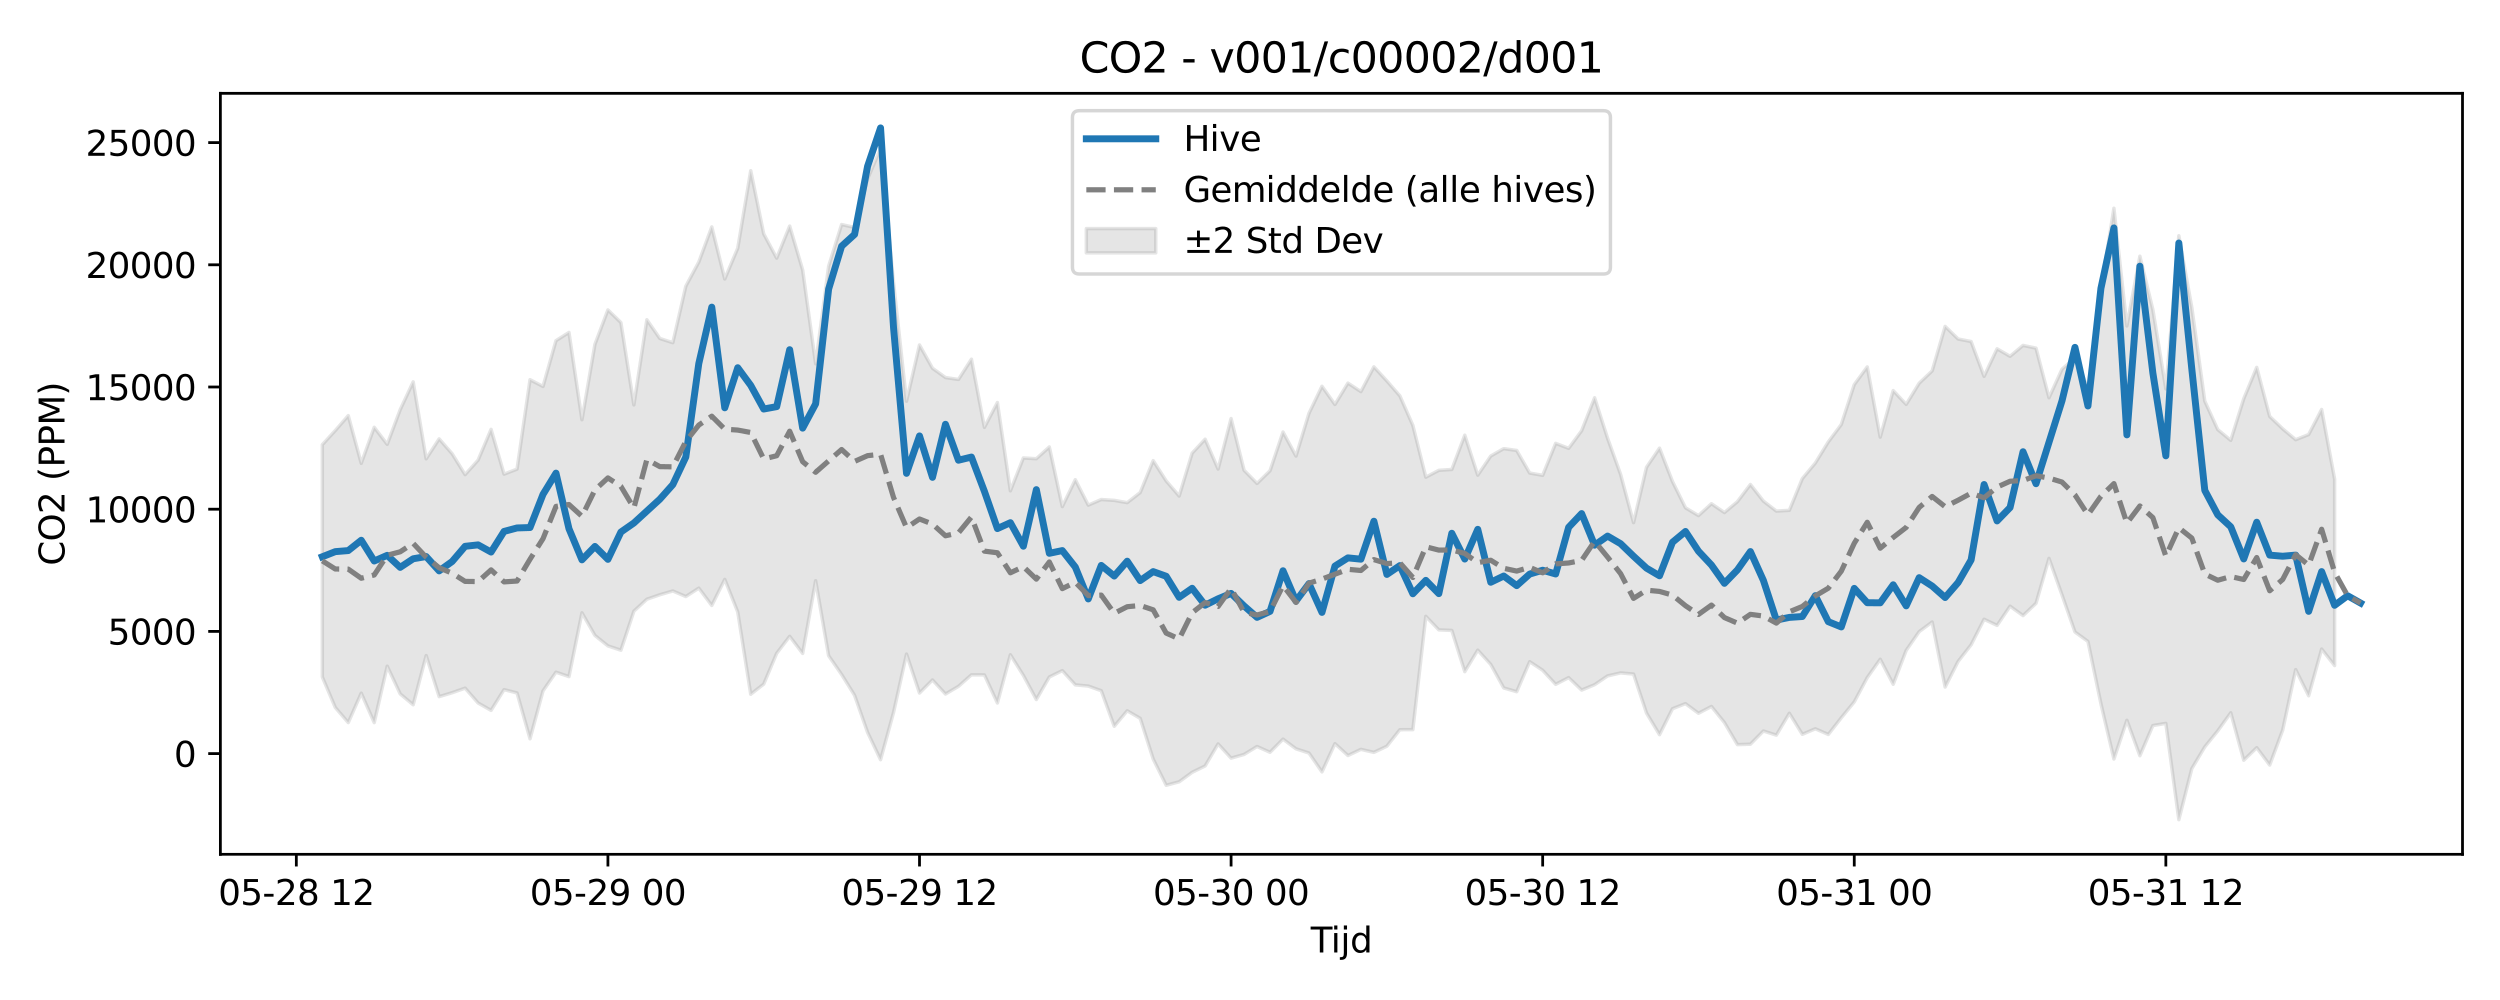 <?xml version="1.0" encoding="utf-8" standalone="no"?>
<!DOCTYPE svg PUBLIC "-//W3C//DTD SVG 1.1//EN"
  "http://www.w3.org/Graphics/SVG/1.1/DTD/svg11.dtd">
<svg xmlns:xlink="http://www.w3.org/1999/xlink" width="720pt" height="288pt" viewBox="0 0 720 288" xmlns="http://www.w3.org/2000/svg" version="1.1">
 <defs>
  <style type="text/css">*{stroke-linejoin: round; stroke-linecap: butt}</style>
 </defs>
 <g id="figure_1">
  <g id="patch_1">
   <path d="M 0 288 
L 720 288 
L 720 0 
L 0 0 
z
" style="fill: #ffffff"/>
  </g>
  <g id="axes_1">
   <g id="patch_2">
    <path d="M 63.47 246.04 
L 709.2 246.04 
L 709.2 26.88 
L 63.47 26.88 
z
" style="fill: #ffffff"/>
   </g>
   <g id="FillBetweenPolyCollection_1">
    <defs>
     <path id="mfb64a7584f" d="M 92.821 -159.922 
L 92.821 -93.046 
L 96.56 -84.248 
L 100.299 -79.888 
L 104.038 -88.377 
L 107.777 -79.883 
L 111.516 -96.147 
L 115.256 -88.159 
L 118.995 -85.021 
L 122.734 -99.192 
L 126.473 -87.365 
L 130.212 -88.496 
L 133.951 -89.813 
L 137.69 -85.533 
L 141.429 -83.405 
L 145.168 -89.385 
L 148.907 -88.43 
L 152.646 -75.226 
L 156.385 -89.016 
L 160.124 -94.408 
L 163.863 -93.136 
L 167.602 -111.508 
L 171.341 -104.988 
L 175.08 -101.978 
L 178.819 -100.739 
L 182.558 -111.979 
L 186.297 -115.419 
L 190.036 -116.706 
L 193.775 -117.801 
L 197.514 -116.191 
L 201.253 -118.62 
L 204.992 -113.621 
L 208.731 -121.137 
L 212.47 -111.75 
L 216.209 -88.052 
L 219.948 -90.972 
L 223.687 -99.847 
L 227.426 -104.738 
L 231.165 -99.815 
L 234.904 -120.76 
L 238.643 -99.159 
L 242.382 -93.746 
L 246.121 -87.737 
L 249.861 -77.081 
L 253.6 -69.201 
L 257.339 -82.809 
L 261.078 -99.629 
L 264.817 -88.406 
L 268.556 -92.172 
L 272.295 -88.119 
L 276.034 -90.328 
L 279.773 -93.65 
L 283.512 -93.624 
L 287.251 -85.533 
L 290.99 -99.438 
L 294.729 -93.484 
L 298.468 -86.529 
L 302.207 -93.027 
L 305.946 -94.856 
L 309.685 -90.755 
L 313.424 -90.41 
L 317.163 -89.075 
L 320.902 -78.833 
L 324.641 -83.29 
L 328.38 -81.107 
L 332.119 -69.398 
L 335.858 -61.839 
L 339.597 -62.841 
L 343.336 -65.568 
L 347.075 -67.403 
L 350.814 -73.745 
L 354.553 -69.658 
L 358.292 -70.715 
L 362.031 -73.011 
L 365.77 -71.336 
L 369.509 -75.128 
L 373.248 -72.343 
L 376.987 -71.123 
L 380.726 -65.69 
L 384.465 -73.829 
L 388.205 -70.409 
L 391.944 -72.185 
L 395.683 -71.313 
L 399.422 -73.092 
L 403.161 -77.842 
L 406.9 -77.861 
L 410.639 -110.497 
L 414.378 -106.591 
L 418.117 -106.44 
L 421.856 -94.559 
L 425.595 -100.762 
L 429.334 -96.639 
L 433.073 -89.873 
L 436.812 -88.785 
L 440.551 -97.439 
L 444.29 -94.957 
L 448.029 -90.909 
L 451.768 -92.849 
L 455.507 -89.252 
L 459.246 -90.806 
L 462.985 -93.332 
L 466.724 -94.199 
L 470.463 -93.867 
L 474.202 -82.625 
L 477.941 -76.408 
L 481.68 -83.887 
L 485.419 -85.356 
L 489.158 -82.579 
L 492.897 -84.533 
L 496.636 -79.897 
L 500.375 -73.544 
L 504.114 -73.664 
L 507.853 -77.466 
L 511.592 -76.279 
L 515.331 -82.574 
L 519.07 -76.512 
L 522.809 -78.112 
L 526.549 -76.471 
L 530.288 -81.273 
L 534.027 -85.849 
L 537.766 -92.845 
L 541.505 -98.136 
L 545.244 -90.922 
L 548.983 -100.677 
L 552.722 -106.082 
L 556.461 -108.858 
L 560.2 -90.133 
L 563.939 -97.51 
L 567.678 -102.291 
L 571.417 -109.653 
L 575.156 -107.884 
L 578.895 -113.412 
L 582.634 -110.707 
L 586.373 -114.237 
L 590.112 -127.183 
L 593.851 -116.679 
L 597.59 -105.985 
L 601.329 -103.259 
L 605.068 -85.326 
L 608.807 -69.404 
L 612.546 -80.555 
L 616.285 -70.348 
L 620.024 -79.04 
L 623.763 -79.661 
L 627.502 -51.922 
L 631.241 -66.63 
L 634.98 -72.896 
L 638.719 -77.51 
L 642.458 -82.719 
L 646.197 -69.051 
L 649.936 -72.664 
L 653.675 -67.663 
L 657.414 -77.728 
L 661.154 -95.158 
L 664.893 -87.615 
L 668.632 -101.078 
L 672.371 -96.317 
L 672.371 -150.01 
L 672.371 -150.01 
L 668.632 -170.071 
L 664.893 -162.85 
L 661.154 -161.372 
L 657.414 -164.499 
L 653.675 -168.067 
L 649.936 -182.195 
L 646.197 -173.161 
L 642.458 -161.182 
L 638.719 -164.275 
L 634.98 -172.472 
L 631.241 -199.439 
L 627.502 -220.111 
L 623.763 -175.993 
L 620.024 -198.816 
L 616.285 -214.211 
L 612.546 -194.121 
L 608.807 -228.031 
L 605.068 -204.839 
L 601.329 -176.223 
L 597.59 -184.939 
L 593.851 -181.663 
L 590.112 -173.449 
L 586.373 -187.738 
L 582.634 -188.521 
L 578.895 -185.387 
L 575.156 -187.545 
L 571.417 -179.612 
L 567.678 -189.642 
L 563.939 -190.369 
L 560.2 -193.997 
L 556.461 -181.18 
L 552.722 -177.632 
L 548.983 -171.545 
L 545.244 -175.512 
L 541.505 -162.108 
L 537.766 -182.326 
L 534.027 -177.239 
L 530.288 -165.729 
L 526.549 -160.728 
L 522.809 -154.643 
L 519.07 -150.164 
L 515.331 -141.027 
L 511.592 -140.808 
L 507.853 -143.693 
L 504.114 -148.474 
L 500.375 -143.52 
L 496.636 -140.385 
L 492.897 -142.933 
L 489.158 -139.509 
L 485.419 -141.755 
L 481.68 -149.324 
L 477.941 -158.935 
L 474.202 -153.438 
L 470.463 -137.475 
L 466.724 -151.414 
L 462.985 -161.785 
L 459.246 -173.446 
L 455.507 -163.942 
L 451.768 -158.879 
L 448.029 -160.312 
L 444.29 -151.102 
L 440.551 -151.768 
L 436.812 -158.271 
L 433.073 -158.796 
L 429.334 -156.662 
L 425.595 -151.152 
L 421.856 -162.665 
L 418.117 -152.796 
L 414.378 -152.55 
L 410.639 -150.568 
L 406.9 -165.503 
L 403.161 -173.992 
L 399.422 -178.295 
L 395.683 -182.347 
L 391.944 -175.214 
L 388.205 -177.669 
L 384.465 -171.506 
L 380.726 -176.76 
L 376.987 -168.964 
L 373.248 -156.646 
L 369.509 -163.587 
L 365.77 -152.435 
L 362.031 -148.763 
L 358.292 -152.569 
L 354.553 -167.46 
L 350.814 -152.917 
L 347.075 -161.508 
L 343.336 -157.487 
L 339.597 -145.141 
L 335.858 -149.503 
L 332.119 -155.339 
L 328.38 -146.14 
L 324.641 -143.24 
L 320.902 -143.893 
L 317.163 -144.136 
L 313.424 -142.521 
L 309.685 -149.849 
L 305.946 -142.092 
L 302.207 -159.278 
L 298.468 -155.894 
L 294.729 -156.11 
L 290.99 -146.635 
L 287.251 -172.076 
L 283.512 -164.918 
L 279.773 -184.552 
L 276.034 -178.717 
L 272.295 -179.271 
L 268.556 -181.952 
L 264.817 -188.655 
L 261.078 -172.444 
L 257.339 -206.659 
L 253.6 -245.157 
L 249.861 -236.456 
L 246.121 -222.496 
L 242.382 -223.338 
L 238.643 -211.32 
L 234.904 -183.212 
L 231.165 -210.258 
L 227.426 -222.893 
L 223.687 -213.655 
L 219.948 -220.655 
L 216.209 -238.836 
L 212.47 -216.525 
L 208.731 -207.653 
L 204.992 -222.653 
L 201.253 -212.534 
L 197.514 -205.578 
L 193.775 -189.307 
L 190.036 -190.517 
L 186.297 -195.914 
L 182.558 -171.386 
L 178.819 -195.109 
L 175.08 -198.743 
L 171.341 -188.835 
L 167.602 -167.117 
L 163.863 -192.263 
L 160.124 -189.895 
L 156.385 -176.699 
L 152.646 -178.651 
L 148.907 -152.894 
L 145.168 -151.45 
L 141.429 -164.349 
L 137.69 -155.485 
L 133.951 -151.306 
L 130.212 -157.333 
L 126.473 -161.605 
L 122.734 -155.863 
L 118.995 -178.032 
L 115.256 -170.01 
L 111.516 -160.03 
L 107.777 -164.937 
L 104.038 -154.557 
L 100.299 -168.3 
L 96.56 -164.006 
L 92.821 -159.922 
z
" style="stroke: #808080; stroke-opacity: 0.2"/>
    </defs>
    <g clip-path="url(#p16a453ba6e)">
     <use xlink:href="#mfb64a7584f" x="0" y="288" style="fill: #808080; fill-opacity: 0.2; stroke: #808080; stroke-opacity: 0.2"/>
    </g>
   </g>
   <g id="matplotlib.axis_1">
    <g id="xtick_1">
     <g id="line2d_1">
      <defs>
       <path id="mc4626f8c99" d="M 0 0 
L 0 3.5 
" style="stroke: #000000; stroke-width: 0.8"/>
      </defs>
      <g>
       <use xlink:href="#mc4626f8c99" x="85.343" y="246.04" style="stroke: #000000; stroke-width: 0.8"/>
      </g>
     </g>
     <g id="text_1">
      <!-- 05-28 12 -->
      <g transform="translate(62.863 260.638) scale(0.1 -0.1)">
       <defs>
        <path id="DejaVuSans-30" d="M 2034 4250 
Q 1547 4250 1301 3770 
Q 1056 3291 1056 2328 
Q 1056 1369 1301 889 
Q 1547 409 2034 409 
Q 2525 409 2770 889 
Q 3016 1369 3016 2328 
Q 3016 3291 2770 3770 
Q 2525 4250 2034 4250 
z
M 2034 4750 
Q 2819 4750 3233 4129 
Q 3647 3509 3647 2328 
Q 3647 1150 3233 529 
Q 2819 -91 2034 -91 
Q 1250 -91 836 529 
Q 422 1150 422 2328 
Q 422 3509 836 4129 
Q 1250 4750 2034 4750 
z
" transform="scale(0.016)"/>
        <path id="DejaVuSans-35" d="M 691 4666 
L 3169 4666 
L 3169 4134 
L 1269 4134 
L 1269 2991 
Q 1406 3038 1543 3061 
Q 1681 3084 1819 3084 
Q 2600 3084 3056 2656 
Q 3513 2228 3513 1497 
Q 3513 744 3044 326 
Q 2575 -91 1722 -91 
Q 1428 -91 1123 -41 
Q 819 9 494 109 
L 494 744 
Q 775 591 1075 516 
Q 1375 441 1709 441 
Q 2250 441 2565 725 
Q 2881 1009 2881 1497 
Q 2881 1984 2565 2268 
Q 2250 2553 1709 2553 
Q 1456 2553 1204 2497 
Q 953 2441 691 2322 
L 691 4666 
z
" transform="scale(0.016)"/>
        <path id="DejaVuSans-2d" d="M 313 2009 
L 1997 2009 
L 1997 1497 
L 313 1497 
L 313 2009 
z
" transform="scale(0.016)"/>
        <path id="DejaVuSans-32" d="M 1228 531 
L 3431 531 
L 3431 0 
L 469 0 
L 469 531 
Q 828 903 1448 1529 
Q 2069 2156 2228 2338 
Q 2531 2678 2651 2914 
Q 2772 3150 2772 3378 
Q 2772 3750 2511 3984 
Q 2250 4219 1831 4219 
Q 1534 4219 1204 4116 
Q 875 4013 500 3803 
L 500 4441 
Q 881 4594 1212 4672 
Q 1544 4750 1819 4750 
Q 2544 4750 2975 4387 
Q 3406 4025 3406 3419 
Q 3406 3131 3298 2873 
Q 3191 2616 2906 2266 
Q 2828 2175 2409 1742 
Q 1991 1309 1228 531 
z
" transform="scale(0.016)"/>
        <path id="DejaVuSans-38" d="M 2034 2216 
Q 1584 2216 1326 1975 
Q 1069 1734 1069 1313 
Q 1069 891 1326 650 
Q 1584 409 2034 409 
Q 2484 409 2743 651 
Q 3003 894 3003 1313 
Q 3003 1734 2745 1975 
Q 2488 2216 2034 2216 
z
M 1403 2484 
Q 997 2584 770 2862 
Q 544 3141 544 3541 
Q 544 4100 942 4425 
Q 1341 4750 2034 4750 
Q 2731 4750 3128 4425 
Q 3525 4100 3525 3541 
Q 3525 3141 3298 2862 
Q 3072 2584 2669 2484 
Q 3125 2378 3379 2068 
Q 3634 1759 3634 1313 
Q 3634 634 3220 271 
Q 2806 -91 2034 -91 
Q 1263 -91 848 271 
Q 434 634 434 1313 
Q 434 1759 690 2068 
Q 947 2378 1403 2484 
z
M 1172 3481 
Q 1172 3119 1398 2916 
Q 1625 2713 2034 2713 
Q 2441 2713 2670 2916 
Q 2900 3119 2900 3481 
Q 2900 3844 2670 4047 
Q 2441 4250 2034 4250 
Q 1625 4250 1398 4047 
Q 1172 3844 1172 3481 
z
" transform="scale(0.016)"/>
        <path id="DejaVuSans-20" transform="scale(0.016)"/>
        <path id="DejaVuSans-31" d="M 794 531 
L 1825 531 
L 1825 4091 
L 703 3866 
L 703 4441 
L 1819 4666 
L 2450 4666 
L 2450 531 
L 3481 531 
L 3481 0 
L 794 0 
L 794 531 
z
" transform="scale(0.016)"/>
       </defs>
       <use xlink:href="#DejaVuSans-30"/>
       <use xlink:href="#DejaVuSans-35" transform="translate(63.623 0)"/>
       <use xlink:href="#DejaVuSans-2d" transform="translate(127.246 0)"/>
       <use xlink:href="#DejaVuSans-32" transform="translate(163.33 0)"/>
       <use xlink:href="#DejaVuSans-38" transform="translate(226.953 0)"/>
       <use xlink:href="#DejaVuSans-20" transform="translate(290.576 0)"/>
       <use xlink:href="#DejaVuSans-31" transform="translate(322.363 0)"/>
       <use xlink:href="#DejaVuSans-32" transform="translate(385.986 0)"/>
      </g>
     </g>
    </g>
    <g id="xtick_2">
     <g id="line2d_2">
      <g>
       <use xlink:href="#mc4626f8c99" x="175.08" y="246.04" style="stroke: #000000; stroke-width: 0.8"/>
      </g>
     </g>
     <g id="text_2">
      <!-- 05-29 00 -->
      <g transform="translate(152.599 260.638) scale(0.1 -0.1)">
       <defs>
        <path id="DejaVuSans-39" d="M 703 97 
L 703 672 
Q 941 559 1184 500 
Q 1428 441 1663 441 
Q 2288 441 2617 861 
Q 2947 1281 2994 2138 
Q 2813 1869 2534 1725 
Q 2256 1581 1919 1581 
Q 1219 1581 811 2004 
Q 403 2428 403 3163 
Q 403 3881 828 4315 
Q 1253 4750 1959 4750 
Q 2769 4750 3195 4129 
Q 3622 3509 3622 2328 
Q 3622 1225 3098 567 
Q 2575 -91 1691 -91 
Q 1453 -91 1209 -44 
Q 966 3 703 97 
z
M 1959 2075 
Q 2384 2075 2632 2365 
Q 2881 2656 2881 3163 
Q 2881 3666 2632 3958 
Q 2384 4250 1959 4250 
Q 1534 4250 1286 3958 
Q 1038 3666 1038 3163 
Q 1038 2656 1286 2365 
Q 1534 2075 1959 2075 
z
" transform="scale(0.016)"/>
       </defs>
       <use xlink:href="#DejaVuSans-30"/>
       <use xlink:href="#DejaVuSans-35" transform="translate(63.623 0)"/>
       <use xlink:href="#DejaVuSans-2d" transform="translate(127.246 0)"/>
       <use xlink:href="#DejaVuSans-32" transform="translate(163.33 0)"/>
       <use xlink:href="#DejaVuSans-39" transform="translate(226.953 0)"/>
       <use xlink:href="#DejaVuSans-20" transform="translate(290.576 0)"/>
       <use xlink:href="#DejaVuSans-30" transform="translate(322.363 0)"/>
       <use xlink:href="#DejaVuSans-30" transform="translate(385.986 0)"/>
      </g>
     </g>
    </g>
    <g id="xtick_3">
     <g id="line2d_3">
      <g>
       <use xlink:href="#mc4626f8c99" x="264.817" y="246.04" style="stroke: #000000; stroke-width: 0.8"/>
      </g>
     </g>
     <g id="text_3">
      <!-- 05-29 12 -->
      <g transform="translate(242.336 260.638) scale(0.1 -0.1)">
       <use xlink:href="#DejaVuSans-30"/>
       <use xlink:href="#DejaVuSans-35" transform="translate(63.623 0)"/>
       <use xlink:href="#DejaVuSans-2d" transform="translate(127.246 0)"/>
       <use xlink:href="#DejaVuSans-32" transform="translate(163.33 0)"/>
       <use xlink:href="#DejaVuSans-39" transform="translate(226.953 0)"/>
       <use xlink:href="#DejaVuSans-20" transform="translate(290.576 0)"/>
       <use xlink:href="#DejaVuSans-31" transform="translate(322.363 0)"/>
       <use xlink:href="#DejaVuSans-32" transform="translate(385.986 0)"/>
      </g>
     </g>
    </g>
    <g id="xtick_4">
     <g id="line2d_4">
      <g>
       <use xlink:href="#mc4626f8c99" x="354.553" y="246.04" style="stroke: #000000; stroke-width: 0.8"/>
      </g>
     </g>
     <g id="text_4">
      <!-- 05-30 00 -->
      <g transform="translate(332.073 260.638) scale(0.1 -0.1)">
       <defs>
        <path id="DejaVuSans-33" d="M 2597 2516 
Q 3050 2419 3304 2112 
Q 3559 1806 3559 1356 
Q 3559 666 3084 287 
Q 2609 -91 1734 -91 
Q 1441 -91 1130 -33 
Q 819 25 488 141 
L 488 750 
Q 750 597 1062 519 
Q 1375 441 1716 441 
Q 2309 441 2620 675 
Q 2931 909 2931 1356 
Q 2931 1769 2642 2001 
Q 2353 2234 1838 2234 
L 1294 2234 
L 1294 2753 
L 1863 2753 
Q 2328 2753 2575 2939 
Q 2822 3125 2822 3475 
Q 2822 3834 2567 4026 
Q 2313 4219 1838 4219 
Q 1578 4219 1281 4162 
Q 984 4106 628 3988 
L 628 4550 
Q 988 4650 1302 4700 
Q 1616 4750 1894 4750 
Q 2613 4750 3031 4423 
Q 3450 4097 3450 3541 
Q 3450 3153 3228 2886 
Q 3006 2619 2597 2516 
z
" transform="scale(0.016)"/>
       </defs>
       <use xlink:href="#DejaVuSans-30"/>
       <use xlink:href="#DejaVuSans-35" transform="translate(63.623 0)"/>
       <use xlink:href="#DejaVuSans-2d" transform="translate(127.246 0)"/>
       <use xlink:href="#DejaVuSans-33" transform="translate(163.33 0)"/>
       <use xlink:href="#DejaVuSans-30" transform="translate(226.953 0)"/>
       <use xlink:href="#DejaVuSans-20" transform="translate(290.576 0)"/>
       <use xlink:href="#DejaVuSans-30" transform="translate(322.363 0)"/>
       <use xlink:href="#DejaVuSans-30" transform="translate(385.986 0)"/>
      </g>
     </g>
    </g>
    <g id="xtick_5">
     <g id="line2d_5">
      <g>
       <use xlink:href="#mc4626f8c99" x="444.29" y="246.04" style="stroke: #000000; stroke-width: 0.8"/>
      </g>
     </g>
     <g id="text_5">
      <!-- 05-30 12 -->
      <g transform="translate(421.809 260.638) scale(0.1 -0.1)">
       <use xlink:href="#DejaVuSans-30"/>
       <use xlink:href="#DejaVuSans-35" transform="translate(63.623 0)"/>
       <use xlink:href="#DejaVuSans-2d" transform="translate(127.246 0)"/>
       <use xlink:href="#DejaVuSans-33" transform="translate(163.33 0)"/>
       <use xlink:href="#DejaVuSans-30" transform="translate(226.953 0)"/>
       <use xlink:href="#DejaVuSans-20" transform="translate(290.576 0)"/>
       <use xlink:href="#DejaVuSans-31" transform="translate(322.363 0)"/>
       <use xlink:href="#DejaVuSans-32" transform="translate(385.986 0)"/>
      </g>
     </g>
    </g>
    <g id="xtick_6">
     <g id="line2d_6">
      <g>
       <use xlink:href="#mc4626f8c99" x="534.027" y="246.04" style="stroke: #000000; stroke-width: 0.8"/>
      </g>
     </g>
     <g id="text_6">
      <!-- 05-31 00 -->
      <g transform="translate(511.546 260.638) scale(0.1 -0.1)">
       <use xlink:href="#DejaVuSans-30"/>
       <use xlink:href="#DejaVuSans-35" transform="translate(63.623 0)"/>
       <use xlink:href="#DejaVuSans-2d" transform="translate(127.246 0)"/>
       <use xlink:href="#DejaVuSans-33" transform="translate(163.33 0)"/>
       <use xlink:href="#DejaVuSans-31" transform="translate(226.953 0)"/>
       <use xlink:href="#DejaVuSans-20" transform="translate(290.576 0)"/>
       <use xlink:href="#DejaVuSans-30" transform="translate(322.363 0)"/>
       <use xlink:href="#DejaVuSans-30" transform="translate(385.986 0)"/>
      </g>
     </g>
    </g>
    <g id="xtick_7">
     <g id="line2d_7">
      <g>
       <use xlink:href="#mc4626f8c99" x="623.763" y="246.04" style="stroke: #000000; stroke-width: 0.8"/>
      </g>
     </g>
     <g id="text_7">
      <!-- 05-31 12 -->
      <g transform="translate(601.283 260.638) scale(0.1 -0.1)">
       <use xlink:href="#DejaVuSans-30"/>
       <use xlink:href="#DejaVuSans-35" transform="translate(63.623 0)"/>
       <use xlink:href="#DejaVuSans-2d" transform="translate(127.246 0)"/>
       <use xlink:href="#DejaVuSans-33" transform="translate(163.33 0)"/>
       <use xlink:href="#DejaVuSans-31" transform="translate(226.953 0)"/>
       <use xlink:href="#DejaVuSans-20" transform="translate(290.576 0)"/>
       <use xlink:href="#DejaVuSans-31" transform="translate(322.363 0)"/>
       <use xlink:href="#DejaVuSans-32" transform="translate(385.986 0)"/>
      </g>
     </g>
    </g>
    <g id="text_8">
     <!-- Tijd -->
     <g transform="translate(377.485 274.317) scale(0.1 -0.1)">
      <defs>
       <path id="DejaVuSans-54" d="M -19 4666 
L 3928 4666 
L 3928 4134 
L 2272 4134 
L 2272 0 
L 1638 0 
L 1638 4134 
L -19 4134 
L -19 4666 
z
" transform="scale(0.016)"/>
       <path id="DejaVuSans-69" d="M 603 3500 
L 1178 3500 
L 1178 0 
L 603 0 
L 603 3500 
z
M 603 4863 
L 1178 4863 
L 1178 4134 
L 603 4134 
L 603 4863 
z
" transform="scale(0.016)"/>
       <path id="DejaVuSans-6a" d="M 603 3500 
L 1178 3500 
L 1178 -63 
Q 1178 -731 923 -1031 
Q 669 -1331 103 -1331 
L -116 -1331 
L -116 -844 
L 38 -844 
Q 366 -844 484 -692 
Q 603 -541 603 -63 
L 603 3500 
z
M 603 4863 
L 1178 4863 
L 1178 4134 
L 603 4134 
L 603 4863 
z
" transform="scale(0.016)"/>
       <path id="DejaVuSans-64" d="M 2906 2969 
L 2906 4863 
L 3481 4863 
L 3481 0 
L 2906 0 
L 2906 525 
Q 2725 213 2448 61 
Q 2172 -91 1784 -91 
Q 1150 -91 751 415 
Q 353 922 353 1747 
Q 353 2572 751 3078 
Q 1150 3584 1784 3584 
Q 2172 3584 2448 3432 
Q 2725 3281 2906 2969 
z
M 947 1747 
Q 947 1113 1208 752 
Q 1469 391 1925 391 
Q 2381 391 2643 752 
Q 2906 1113 2906 1747 
Q 2906 2381 2643 2742 
Q 2381 3103 1925 3103 
Q 1469 3103 1208 2742 
Q 947 2381 947 1747 
z
" transform="scale(0.016)"/>
      </defs>
      <use xlink:href="#DejaVuSans-54"/>
      <use xlink:href="#DejaVuSans-69" transform="translate(57.959 0)"/>
      <use xlink:href="#DejaVuSans-6a" transform="translate(85.742 0)"/>
      <use xlink:href="#DejaVuSans-64" transform="translate(113.525 0)"/>
     </g>
    </g>
   </g>
   <g id="matplotlib.axis_2">
    <g id="ytick_1">
     <g id="line2d_8">
      <defs>
       <path id="mb45b5ddf59" d="M 0 0 
L -3.5 0 
" style="stroke: #000000; stroke-width: 0.8"/>
      </defs>
      <g>
       <use xlink:href="#mb45b5ddf59" x="63.47" y="217.033" style="stroke: #000000; stroke-width: 0.8"/>
      </g>
     </g>
     <g id="text_9">
      <!-- 0 -->
      <g transform="translate(50.108 220.832) scale(0.1 -0.1)">
       <use xlink:href="#DejaVuSans-30"/>
      </g>
     </g>
    </g>
    <g id="ytick_2">
     <g id="line2d_9">
      <g>
       <use xlink:href="#mb45b5ddf59" x="63.47" y="181.839" style="stroke: #000000; stroke-width: 0.8"/>
      </g>
     </g>
     <g id="text_10">
      <!-- 5000 -->
      <g transform="translate(31.02 185.638) scale(0.1 -0.1)">
       <use xlink:href="#DejaVuSans-35"/>
       <use xlink:href="#DejaVuSans-30" transform="translate(63.623 0)"/>
       <use xlink:href="#DejaVuSans-30" transform="translate(127.246 0)"/>
       <use xlink:href="#DejaVuSans-30" transform="translate(190.869 0)"/>
      </g>
     </g>
    </g>
    <g id="ytick_3">
     <g id="line2d_10">
      <g>
       <use xlink:href="#mb45b5ddf59" x="63.47" y="146.645" style="stroke: #000000; stroke-width: 0.8"/>
      </g>
     </g>
     <g id="text_11">
      <!-- 10000 -->
      <g transform="translate(24.657 150.444) scale(0.1 -0.1)">
       <use xlink:href="#DejaVuSans-31"/>
       <use xlink:href="#DejaVuSans-30" transform="translate(63.623 0)"/>
       <use xlink:href="#DejaVuSans-30" transform="translate(127.246 0)"/>
       <use xlink:href="#DejaVuSans-30" transform="translate(190.869 0)"/>
       <use xlink:href="#DejaVuSans-30" transform="translate(254.492 0)"/>
      </g>
     </g>
    </g>
    <g id="ytick_4">
     <g id="line2d_11">
      <g>
       <use xlink:href="#mb45b5ddf59" x="63.47" y="111.451" style="stroke: #000000; stroke-width: 0.8"/>
      </g>
     </g>
     <g id="text_12">
      <!-- 15000 -->
      <g transform="translate(24.657 115.25) scale(0.1 -0.1)">
       <use xlink:href="#DejaVuSans-31"/>
       <use xlink:href="#DejaVuSans-35" transform="translate(63.623 0)"/>
       <use xlink:href="#DejaVuSans-30" transform="translate(127.246 0)"/>
       <use xlink:href="#DejaVuSans-30" transform="translate(190.869 0)"/>
       <use xlink:href="#DejaVuSans-30" transform="translate(254.492 0)"/>
      </g>
     </g>
    </g>
    <g id="ytick_5">
     <g id="line2d_12">
      <g>
       <use xlink:href="#mb45b5ddf59" x="63.47" y="76.257" style="stroke: #000000; stroke-width: 0.8"/>
      </g>
     </g>
     <g id="text_13">
      <!-- 20000 -->
      <g transform="translate(24.657 80.056) scale(0.1 -0.1)">
       <use xlink:href="#DejaVuSans-32"/>
       <use xlink:href="#DejaVuSans-30" transform="translate(63.623 0)"/>
       <use xlink:href="#DejaVuSans-30" transform="translate(127.246 0)"/>
       <use xlink:href="#DejaVuSans-30" transform="translate(190.869 0)"/>
       <use xlink:href="#DejaVuSans-30" transform="translate(254.492 0)"/>
      </g>
     </g>
    </g>
    <g id="ytick_6">
     <g id="line2d_13">
      <g>
       <use xlink:href="#mb45b5ddf59" x="63.47" y="41.063" style="stroke: #000000; stroke-width: 0.8"/>
      </g>
     </g>
     <g id="text_14">
      <!-- 25000 -->
      <g transform="translate(24.657 44.862) scale(0.1 -0.1)">
       <use xlink:href="#DejaVuSans-32"/>
       <use xlink:href="#DejaVuSans-35" transform="translate(63.623 0)"/>
       <use xlink:href="#DejaVuSans-30" transform="translate(127.246 0)"/>
       <use xlink:href="#DejaVuSans-30" transform="translate(190.869 0)"/>
       <use xlink:href="#DejaVuSans-30" transform="translate(254.492 0)"/>
      </g>
     </g>
    </g>
    <g id="text_15">
     <!-- CO2 (PPM) -->
     <g transform="translate(18.578 162.903) rotate(-90) scale(0.1 -0.1)">
      <defs>
       <path id="DejaVuSans-43" d="M 4122 4306 
L 4122 3641 
Q 3803 3938 3442 4084 
Q 3081 4231 2675 4231 
Q 1875 4231 1450 3742 
Q 1025 3253 1025 2328 
Q 1025 1406 1450 917 
Q 1875 428 2675 428 
Q 3081 428 3442 575 
Q 3803 722 4122 1019 
L 4122 359 
Q 3791 134 3420 21 
Q 3050 -91 2638 -91 
Q 1578 -91 968 557 
Q 359 1206 359 2328 
Q 359 3453 968 4101 
Q 1578 4750 2638 4750 
Q 3056 4750 3426 4639 
Q 3797 4528 4122 4306 
z
" transform="scale(0.016)"/>
       <path id="DejaVuSans-4f" d="M 2522 4238 
Q 1834 4238 1429 3725 
Q 1025 3213 1025 2328 
Q 1025 1447 1429 934 
Q 1834 422 2522 422 
Q 3209 422 3611 934 
Q 4013 1447 4013 2328 
Q 4013 3213 3611 3725 
Q 3209 4238 2522 4238 
z
M 2522 4750 
Q 3503 4750 4090 4092 
Q 4678 3434 4678 2328 
Q 4678 1225 4090 567 
Q 3503 -91 2522 -91 
Q 1538 -91 948 565 
Q 359 1222 359 2328 
Q 359 3434 948 4092 
Q 1538 4750 2522 4750 
z
" transform="scale(0.016)"/>
       <path id="DejaVuSans-28" d="M 1984 4856 
Q 1566 4138 1362 3434 
Q 1159 2731 1159 2009 
Q 1159 1288 1364 580 
Q 1569 -128 1984 -844 
L 1484 -844 
Q 1016 -109 783 600 
Q 550 1309 550 2009 
Q 550 2706 781 3412 
Q 1013 4119 1484 4856 
L 1984 4856 
z
" transform="scale(0.016)"/>
       <path id="DejaVuSans-50" d="M 1259 4147 
L 1259 2394 
L 2053 2394 
Q 2494 2394 2734 2622 
Q 2975 2850 2975 3272 
Q 2975 3691 2734 3919 
Q 2494 4147 2053 4147 
L 1259 4147 
z
M 628 4666 
L 2053 4666 
Q 2838 4666 3239 4311 
Q 3641 3956 3641 3272 
Q 3641 2581 3239 2228 
Q 2838 1875 2053 1875 
L 1259 1875 
L 1259 0 
L 628 0 
L 628 4666 
z
" transform="scale(0.016)"/>
       <path id="DejaVuSans-4d" d="M 628 4666 
L 1569 4666 
L 2759 1491 
L 3956 4666 
L 4897 4666 
L 4897 0 
L 4281 0 
L 4281 4097 
L 3078 897 
L 2444 897 
L 1241 4097 
L 1241 0 
L 628 0 
L 628 4666 
z
" transform="scale(0.016)"/>
       <path id="DejaVuSans-29" d="M 513 4856 
L 1013 4856 
Q 1481 4119 1714 3412 
Q 1947 2706 1947 2009 
Q 1947 1309 1714 600 
Q 1481 -109 1013 -844 
L 513 -844 
Q 928 -128 1133 580 
Q 1338 1288 1338 2009 
Q 1338 2731 1133 3434 
Q 928 4138 513 4856 
z
" transform="scale(0.016)"/>
      </defs>
      <use xlink:href="#DejaVuSans-43"/>
      <use xlink:href="#DejaVuSans-4f" transform="translate(69.824 0)"/>
      <use xlink:href="#DejaVuSans-32" transform="translate(148.535 0)"/>
      <use xlink:href="#DejaVuSans-20" transform="translate(212.158 0)"/>
      <use xlink:href="#DejaVuSans-28" transform="translate(243.945 0)"/>
      <use xlink:href="#DejaVuSans-50" transform="translate(282.959 0)"/>
      <use xlink:href="#DejaVuSans-50" transform="translate(343.262 0)"/>
      <use xlink:href="#DejaVuSans-4d" transform="translate(403.564 0)"/>
      <use xlink:href="#DejaVuSans-29" transform="translate(489.844 0)"/>
     </g>
    </g>
   </g>
   <g id="line2d_14">
    <path d="M 92.821 160.349 
L 96.56 158.873 
L 100.299 158.568 
L 104.038 155.598 
L 107.777 161.569 
L 111.516 159.941 
L 115.256 163.404 
L 118.995 160.926 
L 122.734 160.289 
L 126.473 164.413 
L 130.212 161.718 
L 133.951 157.337 
L 137.69 156.921 
L 141.429 158.993 
L 145.168 153.048 
L 148.907 152.048 
L 152.646 151.929 
L 156.385 142.375 
L 160.124 136.267 
L 163.863 152.271 
L 167.602 161.231 
L 171.341 157.374 
L 175.08 161.091 
L 178.819 153.231 
L 182.558 150.622 
L 190.036 143.766 
L 193.775 139.566 
L 197.514 131.622 
L 201.253 104.698 
L 204.992 88.462 
L 208.731 117.444 
L 212.47 105.908 
L 216.209 110.996 
L 219.948 117.802 
L 223.687 117.11 
L 227.426 100.714 
L 231.165 123.297 
L 234.904 116.311 
L 238.643 83.256 
L 242.382 70.911 
L 246.121 67.508 
L 249.861 47.895 
L 253.6 36.842 
L 257.339 94.379 
L 261.078 136.322 
L 264.817 125.549 
L 268.556 137.473 
L 272.295 122.199 
L 276.034 132.544 
L 279.773 131.635 
L 283.512 141.517 
L 287.251 152.231 
L 290.99 150.535 
L 294.729 157.306 
L 298.468 141.021 
L 302.207 159.352 
L 305.946 158.568 
L 309.685 163.315 
L 313.424 172.491 
L 317.163 162.841 
L 320.902 165.901 
L 324.641 161.626 
L 328.38 167.21 
L 332.119 164.624 
L 335.858 165.959 
L 339.597 172.027 
L 343.336 169.427 
L 347.075 174.298 
L 350.814 172.454 
L 354.553 170.903 
L 358.292 174.516 
L 362.031 177.798 
L 365.77 176.072 
L 369.509 164.38 
L 373.248 173.085 
L 376.987 168.09 
L 380.726 176.365 
L 384.465 163.024 
L 388.205 160.664 
L 391.944 161.046 
L 395.683 150.117 
L 399.422 165.434 
L 403.161 162.9 
L 406.9 171.006 
L 410.639 167.145 
L 414.378 170.964 
L 418.117 153.585 
L 421.856 161.002 
L 425.595 152.452 
L 429.334 167.688 
L 433.073 165.896 
L 436.812 168.662 
L 440.551 165.329 
L 444.29 164.225 
L 448.029 165.307 
L 451.768 151.863 
L 455.507 147.912 
L 459.246 157.011 
L 462.985 154.39 
L 466.724 156.577 
L 470.463 160.192 
L 474.202 163.629 
L 477.941 165.829 
L 481.68 156.166 
L 485.419 153.064 
L 489.158 158.74 
L 492.897 162.728 
L 496.636 168 
L 500.375 164.136 
L 504.114 158.85 
L 507.853 167.149 
L 511.592 178.575 
L 515.331 177.813 
L 519.07 177.557 
L 522.809 171.56 
L 526.549 179.042 
L 530.288 180.558 
L 534.027 169.455 
L 537.766 173.58 
L 541.505 173.613 
L 545.244 168.418 
L 548.983 174.483 
L 552.722 166.37 
L 556.461 168.784 
L 560.2 172.085 
L 563.939 167.768 
L 567.678 161.264 
L 571.417 139.543 
L 575.156 150.023 
L 578.895 146.173 
L 582.634 130.104 
L 586.373 139.308 
L 593.851 115.449 
L 597.59 100.044 
L 601.329 116.92 
L 605.068 83.042 
L 608.807 65.642 
L 612.546 125.24 
L 616.285 76.665 
L 620.024 107.414 
L 623.763 131.276 
L 627.502 69.992 
L 631.241 106.291 
L 634.98 141.235 
L 638.719 148.275 
L 642.458 151.716 
L 646.197 160.972 
L 649.936 150.401 
L 653.675 159.875 
L 657.414 160.194 
L 661.154 159.867 
L 664.893 176.067 
L 668.632 164.622 
L 672.371 174.328 
L 676.11 171.569 
L 679.849 173.681 
L 679.849 173.681 
" clip-path="url(#p16a453ba6e)" style="fill: none; stroke: #1f77b4; stroke-width: 2; stroke-linecap: square"/>
   </g>
   <g id="line2d_15">
    <path d="M 92.821 161.516 
L 96.56 163.873 
L 100.299 163.906 
L 104.038 166.533 
L 107.777 165.59 
L 111.516 159.911 
L 115.256 158.916 
L 118.995 156.474 
L 122.734 160.472 
L 126.473 163.515 
L 130.212 165.086 
L 133.951 167.44 
L 137.69 167.491 
L 141.429 164.123 
L 145.168 167.583 
L 148.907 167.338 
L 152.646 161.062 
L 156.385 155.143 
L 160.124 145.848 
L 163.863 145.301 
L 167.602 148.687 
L 171.341 141.088 
L 175.08 137.64 
L 178.819 140.076 
L 182.558 146.317 
L 186.297 132.333 
L 190.036 134.388 
L 193.775 134.446 
L 197.514 127.116 
L 201.253 122.423 
L 204.992 119.863 
L 208.731 123.605 
L 212.47 123.863 
L 216.209 124.556 
L 219.948 132.187 
L 223.687 131.249 
L 227.426 124.184 
L 231.165 132.963 
L 234.904 136.014 
L 242.382 129.458 
L 246.121 132.884 
L 249.861 131.232 
L 253.6 130.821 
L 257.339 143.266 
L 261.078 151.964 
L 264.817 149.47 
L 268.556 150.938 
L 272.295 154.305 
L 276.034 153.477 
L 279.773 148.899 
L 283.512 158.729 
L 287.251 159.195 
L 290.99 164.963 
L 294.729 163.203 
L 298.468 166.789 
L 302.207 161.847 
L 305.946 169.526 
L 309.685 167.698 
L 313.424 171.534 
L 317.163 171.395 
L 320.902 176.637 
L 324.641 174.735 
L 328.38 174.377 
L 332.119 175.632 
L 335.858 182.329 
L 339.597 184.009 
L 343.336 176.473 
L 347.075 173.544 
L 350.814 174.669 
L 354.553 169.441 
L 358.292 176.358 
L 362.031 177.113 
L 365.77 176.115 
L 369.509 168.643 
L 373.248 173.505 
L 376.987 167.957 
L 380.726 166.775 
L 388.205 163.961 
L 391.944 164.3 
L 395.683 161.17 
L 399.422 162.306 
L 403.161 162.083 
L 406.9 166.318 
L 410.639 157.468 
L 414.378 158.429 
L 418.117 158.382 
L 421.856 159.388 
L 425.595 162.043 
L 429.334 161.349 
L 433.073 163.665 
L 436.812 164.472 
L 440.551 163.397 
L 444.29 164.97 
L 448.029 162.39 
L 451.768 162.136 
L 455.507 161.403 
L 459.246 155.874 
L 462.985 160.441 
L 466.724 165.193 
L 470.463 172.329 
L 474.202 169.969 
L 477.941 170.328 
L 481.68 171.394 
L 485.419 174.445 
L 489.158 176.956 
L 492.897 174.267 
L 496.636 177.859 
L 500.375 179.468 
L 504.114 176.931 
L 507.853 177.421 
L 511.592 179.457 
L 515.331 176.2 
L 519.07 174.662 
L 522.809 171.622 
L 526.549 169.401 
L 530.288 164.499 
L 534.027 156.456 
L 537.766 150.415 
L 541.505 157.878 
L 545.244 154.783 
L 548.983 151.889 
L 552.722 146.143 
L 556.461 142.981 
L 560.2 145.935 
L 563.939 144.06 
L 567.678 142.034 
L 571.417 143.368 
L 575.156 140.286 
L 578.895 138.6 
L 582.634 138.386 
L 586.373 137.013 
L 590.112 137.684 
L 593.851 138.829 
L 597.59 142.538 
L 601.329 148.259 
L 605.068 142.918 
L 608.807 139.283 
L 612.546 150.662 
L 616.285 145.72 
L 620.024 149.072 
L 623.763 160.173 
L 627.502 151.984 
L 631.241 154.966 
L 634.98 165.316 
L 638.719 167.108 
L 642.458 166.05 
L 646.197 166.894 
L 649.936 160.571 
L 653.675 170.135 
L 657.414 166.887 
L 661.154 159.735 
L 664.893 162.767 
L 668.632 152.425 
L 672.371 164.837 
L 676.11 171.569 
L 679.849 173.681 
L 679.849 173.681 
" clip-path="url(#p16a453ba6e)" style="fill: none; stroke-dasharray: 5.55,2.4; stroke-dashoffset: 0; stroke: #808080; stroke-width: 1.5"/>
   </g>
   <g id="patch_3">
    <path d="M 63.47 246.04 
L 63.47 26.88 
" style="fill: none; stroke: #000000; stroke-width: 0.8; stroke-linejoin: miter; stroke-linecap: square"/>
   </g>
   <g id="patch_4">
    <path d="M 709.2 246.04 
L 709.2 26.88 
" style="fill: none; stroke: #000000; stroke-width: 0.8; stroke-linejoin: miter; stroke-linecap: square"/>
   </g>
   <g id="patch_5">
    <path d="M 63.47 246.04 
L 709.2 246.04 
" style="fill: none; stroke: #000000; stroke-width: 0.8; stroke-linejoin: miter; stroke-linecap: square"/>
   </g>
   <g id="patch_6">
    <path d="M 63.47 26.88 
L 709.2 26.88 
" style="fill: none; stroke: #000000; stroke-width: 0.8; stroke-linejoin: miter; stroke-linecap: square"/>
   </g>
   <g id="text_16">
    <!-- CO2 - v001/c00002/d001 -->
    <g transform="translate(310.932 20.88) scale(0.12 -0.12)">
     <defs>
      <path id="DejaVuSans-76" d="M 191 3500 
L 800 3500 
L 1894 563 
L 2988 3500 
L 3597 3500 
L 2284 0 
L 1503 0 
L 191 3500 
z
" transform="scale(0.016)"/>
      <path id="DejaVuSans-2f" d="M 1625 4666 
L 2156 4666 
L 531 -594 
L 0 -594 
L 1625 4666 
z
" transform="scale(0.016)"/>
      <path id="DejaVuSans-63" d="M 3122 3366 
L 3122 2828 
Q 2878 2963 2633 3030 
Q 2388 3097 2138 3097 
Q 1578 3097 1268 2742 
Q 959 2388 959 1747 
Q 959 1106 1268 751 
Q 1578 397 2138 397 
Q 2388 397 2633 464 
Q 2878 531 3122 666 
L 3122 134 
Q 2881 22 2623 -34 
Q 2366 -91 2075 -91 
Q 1284 -91 818 406 
Q 353 903 353 1747 
Q 353 2603 823 3093 
Q 1294 3584 2113 3584 
Q 2378 3584 2631 3529 
Q 2884 3475 3122 3366 
z
" transform="scale(0.016)"/>
     </defs>
     <use xlink:href="#DejaVuSans-43"/>
     <use xlink:href="#DejaVuSans-4f" transform="translate(69.824 0)"/>
     <use xlink:href="#DejaVuSans-32" transform="translate(148.535 0)"/>
     <use xlink:href="#DejaVuSans-20" transform="translate(212.158 0)"/>
     <use xlink:href="#DejaVuSans-2d" transform="translate(243.945 0)"/>
     <use xlink:href="#DejaVuSans-20" transform="translate(280.029 0)"/>
     <use xlink:href="#DejaVuSans-76" transform="translate(311.816 0)"/>
     <use xlink:href="#DejaVuSans-30" transform="translate(370.996 0)"/>
     <use xlink:href="#DejaVuSans-30" transform="translate(434.619 0)"/>
     <use xlink:href="#DejaVuSans-31" transform="translate(498.242 0)"/>
     <use xlink:href="#DejaVuSans-2f" transform="translate(561.865 0)"/>
     <use xlink:href="#DejaVuSans-63" transform="translate(595.557 0)"/>
     <use xlink:href="#DejaVuSans-30" transform="translate(650.537 0)"/>
     <use xlink:href="#DejaVuSans-30" transform="translate(714.16 0)"/>
     <use xlink:href="#DejaVuSans-30" transform="translate(777.783 0)"/>
     <use xlink:href="#DejaVuSans-30" transform="translate(841.406 0)"/>
     <use xlink:href="#DejaVuSans-32" transform="translate(905.029 0)"/>
     <use xlink:href="#DejaVuSans-2f" transform="translate(968.652 0)"/>
     <use xlink:href="#DejaVuSans-64" transform="translate(1002.344 0)"/>
     <use xlink:href="#DejaVuSans-30" transform="translate(1065.82 0)"/>
     <use xlink:href="#DejaVuSans-30" transform="translate(1129.443 0)"/>
     <use xlink:href="#DejaVuSans-31" transform="translate(1193.066 0)"/>
    </g>
   </g>
   <g id="legend_1">
    <g id="patch_7">
     <path d="M 310.863 78.914 
L 461.807 78.914 
Q 463.807 78.914 463.807 76.914 
L 463.807 33.88 
Q 463.807 31.88 461.807 31.88 
L 310.863 31.88 
Q 308.863 31.88 308.863 33.88 
L 308.863 76.914 
Q 308.863 78.914 310.863 78.914 
z
" style="fill: #ffffff; opacity: 0.8; stroke: #cccccc; stroke-linejoin: miter"/>
    </g>
    <g id="line2d_16">
     <path d="M 312.863 39.978 
L 322.863 39.978 
L 332.863 39.978 
" style="fill: none; stroke: #1f77b4; stroke-width: 2; stroke-linecap: square"/>
    </g>
    <g id="text_17">
     <!-- Hive -->
     <g transform="translate(340.863 43.478) scale(0.1 -0.1)">
      <defs>
       <path id="DejaVuSans-48" d="M 628 4666 
L 1259 4666 
L 1259 2753 
L 3553 2753 
L 3553 4666 
L 4184 4666 
L 4184 0 
L 3553 0 
L 3553 2222 
L 1259 2222 
L 1259 0 
L 628 0 
L 628 4666 
z
" transform="scale(0.016)"/>
       <path id="DejaVuSans-65" d="M 3597 1894 
L 3597 1613 
L 953 1613 
Q 991 1019 1311 708 
Q 1631 397 2203 397 
Q 2534 397 2845 478 
Q 3156 559 3463 722 
L 3463 178 
Q 3153 47 2828 -22 
Q 2503 -91 2169 -91 
Q 1331 -91 842 396 
Q 353 884 353 1716 
Q 353 2575 817 3079 
Q 1281 3584 2069 3584 
Q 2775 3584 3186 3129 
Q 3597 2675 3597 1894 
z
M 3022 2063 
Q 3016 2534 2758 2815 
Q 2500 3097 2075 3097 
Q 1594 3097 1305 2825 
Q 1016 2553 972 2059 
L 3022 2063 
z
" transform="scale(0.016)"/>
      </defs>
      <use xlink:href="#DejaVuSans-48"/>
      <use xlink:href="#DejaVuSans-69" transform="translate(75.195 0)"/>
      <use xlink:href="#DejaVuSans-76" transform="translate(102.979 0)"/>
      <use xlink:href="#DejaVuSans-65" transform="translate(162.158 0)"/>
     </g>
    </g>
    <g id="line2d_17">
     <path d="M 312.863 54.657 
L 322.863 54.657 
L 332.863 54.657 
" style="fill: none; stroke-dasharray: 5.55,2.4; stroke-dashoffset: 0; stroke: #808080; stroke-width: 1.5"/>
    </g>
    <g id="text_18">
     <!-- Gemiddelde (alle hives) -->
     <g transform="translate(340.863 58.157) scale(0.1 -0.1)">
      <defs>
       <path id="DejaVuSans-47" d="M 3809 666 
L 3809 1919 
L 2778 1919 
L 2778 2438 
L 4434 2438 
L 4434 434 
Q 4069 175 3628 42 
Q 3188 -91 2688 -91 
Q 1594 -91 976 548 
Q 359 1188 359 2328 
Q 359 3472 976 4111 
Q 1594 4750 2688 4750 
Q 3144 4750 3555 4637 
Q 3966 4525 4313 4306 
L 4313 3634 
Q 3963 3931 3569 4081 
Q 3175 4231 2741 4231 
Q 1884 4231 1454 3753 
Q 1025 3275 1025 2328 
Q 1025 1384 1454 906 
Q 1884 428 2741 428 
Q 3075 428 3337 486 
Q 3600 544 3809 666 
z
" transform="scale(0.016)"/>
       <path id="DejaVuSans-6d" d="M 3328 2828 
Q 3544 3216 3844 3400 
Q 4144 3584 4550 3584 
Q 5097 3584 5394 3201 
Q 5691 2819 5691 2113 
L 5691 0 
L 5113 0 
L 5113 2094 
Q 5113 2597 4934 2840 
Q 4756 3084 4391 3084 
Q 3944 3084 3684 2787 
Q 3425 2491 3425 1978 
L 3425 0 
L 2847 0 
L 2847 2094 
Q 2847 2600 2669 2842 
Q 2491 3084 2119 3084 
Q 1678 3084 1418 2786 
Q 1159 2488 1159 1978 
L 1159 0 
L 581 0 
L 581 3500 
L 1159 3500 
L 1159 2956 
Q 1356 3278 1631 3431 
Q 1906 3584 2284 3584 
Q 2666 3584 2933 3390 
Q 3200 3197 3328 2828 
z
" transform="scale(0.016)"/>
       <path id="DejaVuSans-6c" d="M 603 4863 
L 1178 4863 
L 1178 0 
L 603 0 
L 603 4863 
z
" transform="scale(0.016)"/>
       <path id="DejaVuSans-61" d="M 2194 1759 
Q 1497 1759 1228 1600 
Q 959 1441 959 1056 
Q 959 750 1161 570 
Q 1363 391 1709 391 
Q 2188 391 2477 730 
Q 2766 1069 2766 1631 
L 2766 1759 
L 2194 1759 
z
M 3341 1997 
L 3341 0 
L 2766 0 
L 2766 531 
Q 2569 213 2275 61 
Q 1981 -91 1556 -91 
Q 1019 -91 701 211 
Q 384 513 384 1019 
Q 384 1609 779 1909 
Q 1175 2209 1959 2209 
L 2766 2209 
L 2766 2266 
Q 2766 2663 2505 2880 
Q 2244 3097 1772 3097 
Q 1472 3097 1187 3025 
Q 903 2953 641 2809 
L 641 3341 
Q 956 3463 1253 3523 
Q 1550 3584 1831 3584 
Q 2591 3584 2966 3190 
Q 3341 2797 3341 1997 
z
" transform="scale(0.016)"/>
       <path id="DejaVuSans-68" d="M 3513 2113 
L 3513 0 
L 2938 0 
L 2938 2094 
Q 2938 2591 2744 2837 
Q 2550 3084 2163 3084 
Q 1697 3084 1428 2787 
Q 1159 2491 1159 1978 
L 1159 0 
L 581 0 
L 581 4863 
L 1159 4863 
L 1159 2956 
Q 1366 3272 1645 3428 
Q 1925 3584 2291 3584 
Q 2894 3584 3203 3211 
Q 3513 2838 3513 2113 
z
" transform="scale(0.016)"/>
       <path id="DejaVuSans-73" d="M 2834 3397 
L 2834 2853 
Q 2591 2978 2328 3040 
Q 2066 3103 1784 3103 
Q 1356 3103 1142 2972 
Q 928 2841 928 2578 
Q 928 2378 1081 2264 
Q 1234 2150 1697 2047 
L 1894 2003 
Q 2506 1872 2764 1633 
Q 3022 1394 3022 966 
Q 3022 478 2636 193 
Q 2250 -91 1575 -91 
Q 1294 -91 989 -36 
Q 684 19 347 128 
L 347 722 
Q 666 556 975 473 
Q 1284 391 1588 391 
Q 1994 391 2212 530 
Q 2431 669 2431 922 
Q 2431 1156 2273 1281 
Q 2116 1406 1581 1522 
L 1381 1569 
Q 847 1681 609 1914 
Q 372 2147 372 2553 
Q 372 3047 722 3315 
Q 1072 3584 1716 3584 
Q 2034 3584 2315 3537 
Q 2597 3491 2834 3397 
z
" transform="scale(0.016)"/>
      </defs>
      <use xlink:href="#DejaVuSans-47"/>
      <use xlink:href="#DejaVuSans-65" transform="translate(77.49 0)"/>
      <use xlink:href="#DejaVuSans-6d" transform="translate(139.014 0)"/>
      <use xlink:href="#DejaVuSans-69" transform="translate(236.426 0)"/>
      <use xlink:href="#DejaVuSans-64" transform="translate(264.209 0)"/>
      <use xlink:href="#DejaVuSans-64" transform="translate(327.686 0)"/>
      <use xlink:href="#DejaVuSans-65" transform="translate(391.162 0)"/>
      <use xlink:href="#DejaVuSans-6c" transform="translate(452.686 0)"/>
      <use xlink:href="#DejaVuSans-64" transform="translate(480.469 0)"/>
      <use xlink:href="#DejaVuSans-65" transform="translate(543.945 0)"/>
      <use xlink:href="#DejaVuSans-20" transform="translate(605.469 0)"/>
      <use xlink:href="#DejaVuSans-28" transform="translate(637.256 0)"/>
      <use xlink:href="#DejaVuSans-61" transform="translate(676.27 0)"/>
      <use xlink:href="#DejaVuSans-6c" transform="translate(737.549 0)"/>
      <use xlink:href="#DejaVuSans-6c" transform="translate(765.332 0)"/>
      <use xlink:href="#DejaVuSans-65" transform="translate(793.115 0)"/>
      <use xlink:href="#DejaVuSans-20" transform="translate(854.639 0)"/>
      <use xlink:href="#DejaVuSans-68" transform="translate(886.426 0)"/>
      <use xlink:href="#DejaVuSans-69" transform="translate(949.805 0)"/>
      <use xlink:href="#DejaVuSans-76" transform="translate(977.588 0)"/>
      <use xlink:href="#DejaVuSans-65" transform="translate(1036.768 0)"/>
      <use xlink:href="#DejaVuSans-73" transform="translate(1098.291 0)"/>
      <use xlink:href="#DejaVuSans-29" transform="translate(1150.391 0)"/>
     </g>
    </g>
    <g id="patch_8">
     <path d="M 312.863 72.835 
L 332.863 72.835 
L 332.863 65.835 
L 312.863 65.835 
z
" style="fill: #808080; fill-opacity: 0.2; stroke: #808080; stroke-opacity: 0.2; stroke-linejoin: miter"/>
    </g>
    <g id="text_19">
     <!-- ±2 Std Dev -->
     <g transform="translate(340.863 72.835) scale(0.1 -0.1)">
      <defs>
       <path id="DejaVuSans-b1" d="M 2944 4013 
L 2944 2803 
L 4684 2803 
L 4684 2272 
L 2944 2272 
L 2944 1063 
L 2419 1063 
L 2419 2272 
L 678 2272 
L 678 2803 
L 2419 2803 
L 2419 4013 
L 2944 4013 
z
M 678 531 
L 4684 531 
L 4684 0 
L 678 0 
L 678 531 
z
" transform="scale(0.016)"/>
       <path id="DejaVuSans-53" d="M 3425 4513 
L 3425 3897 
Q 3066 4069 2747 4153 
Q 2428 4238 2131 4238 
Q 1616 4238 1336 4038 
Q 1056 3838 1056 3469 
Q 1056 3159 1242 3001 
Q 1428 2844 1947 2747 
L 2328 2669 
Q 3034 2534 3370 2195 
Q 3706 1856 3706 1288 
Q 3706 609 3251 259 
Q 2797 -91 1919 -91 
Q 1588 -91 1214 -16 
Q 841 59 441 206 
L 441 856 
Q 825 641 1194 531 
Q 1563 422 1919 422 
Q 2459 422 2753 634 
Q 3047 847 3047 1241 
Q 3047 1584 2836 1778 
Q 2625 1972 2144 2069 
L 1759 2144 
Q 1053 2284 737 2584 
Q 422 2884 422 3419 
Q 422 4038 858 4394 
Q 1294 4750 2059 4750 
Q 2388 4750 2728 4690 
Q 3069 4631 3425 4513 
z
" transform="scale(0.016)"/>
       <path id="DejaVuSans-74" d="M 1172 4494 
L 1172 3500 
L 2356 3500 
L 2356 3053 
L 1172 3053 
L 1172 1153 
Q 1172 725 1289 603 
Q 1406 481 1766 481 
L 2356 481 
L 2356 0 
L 1766 0 
Q 1100 0 847 248 
Q 594 497 594 1153 
L 594 3053 
L 172 3053 
L 172 3500 
L 594 3500 
L 594 4494 
L 1172 4494 
z
" transform="scale(0.016)"/>
       <path id="DejaVuSans-44" d="M 1259 4147 
L 1259 519 
L 2022 519 
Q 2988 519 3436 956 
Q 3884 1394 3884 2338 
Q 3884 3275 3436 3711 
Q 2988 4147 2022 4147 
L 1259 4147 
z
M 628 4666 
L 1925 4666 
Q 3281 4666 3915 4102 
Q 4550 3538 4550 2338 
Q 4550 1131 3912 565 
Q 3275 0 1925 0 
L 628 0 
L 628 4666 
z
" transform="scale(0.016)"/>
      </defs>
      <use xlink:href="#DejaVuSans-b1"/>
      <use xlink:href="#DejaVuSans-32" transform="translate(83.789 0)"/>
      <use xlink:href="#DejaVuSans-20" transform="translate(147.412 0)"/>
      <use xlink:href="#DejaVuSans-53" transform="translate(179.199 0)"/>
      <use xlink:href="#DejaVuSans-74" transform="translate(242.676 0)"/>
      <use xlink:href="#DejaVuSans-64" transform="translate(281.885 0)"/>
      <use xlink:href="#DejaVuSans-20" transform="translate(345.361 0)"/>
      <use xlink:href="#DejaVuSans-44" transform="translate(377.148 0)"/>
      <use xlink:href="#DejaVuSans-65" transform="translate(454.15 0)"/>
      <use xlink:href="#DejaVuSans-76" transform="translate(515.674 0)"/>
     </g>
    </g>
   </g>
  </g>
 </g>
 <defs>
  <clipPath id="p16a453ba6e">
   <rect x="63.47" y="26.88" width="645.73" height="219.16"/>
  </clipPath>
 </defs>
</svg>
